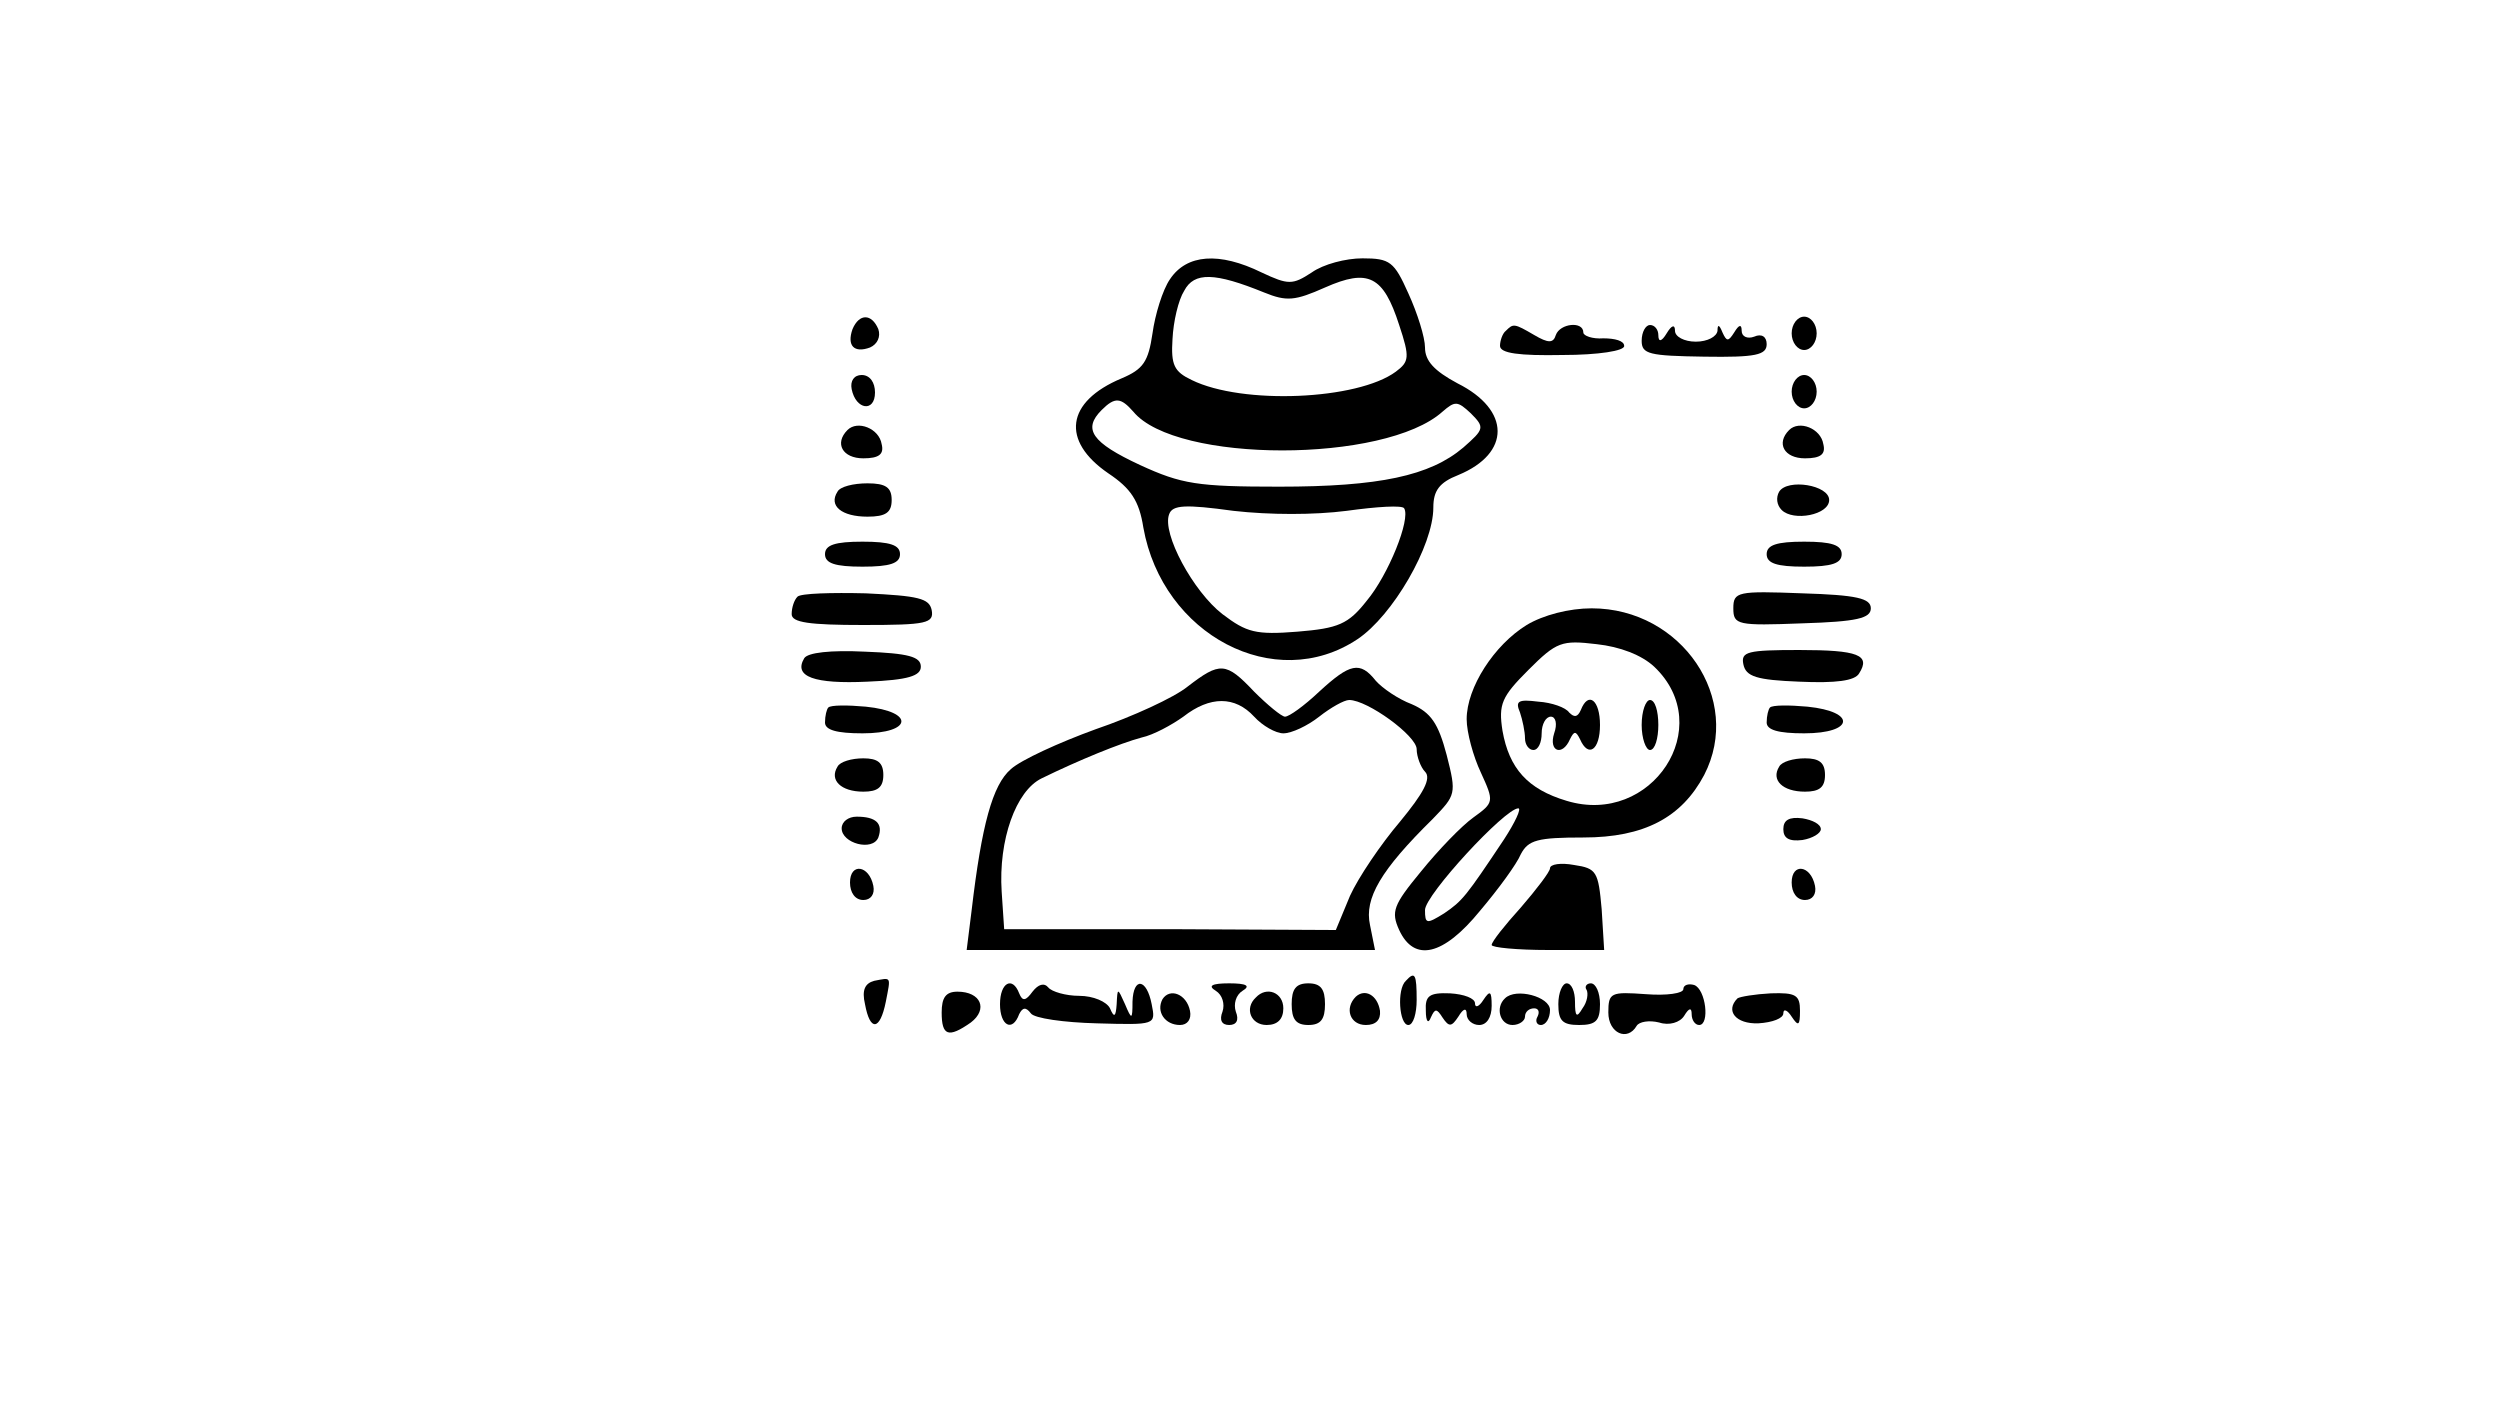<?xml version="1.0" standalone="no"?>
<!DOCTYPE svg PUBLIC "-//W3C//DTD SVG 20010904//EN"
 "http://www.w3.org/TR/2001/REC-SVG-20010904/DTD/svg10.dtd">
<svg version="1.0" xmlns="http://www.w3.org/2000/svg"
 width="300pt" height="169pt" viewBox="0 0 300 169"
 preserveAspectRatio="xMidYMid meet">
<g transform="translate(0,169) scale(0.1,-0.1)"
fill="#000000" stroke="none">
<path d="M1404 1355 c-9 -13 -18 -43 -21 -65 -5 -34 -11 -43 -37 -54 -67 -28
-73 -75 -16 -114 27 -18 37 -33 42 -65 23 -129 158 -200 257 -134 42 28 91
112 91 158 0 20 7 30 30 39 63 26 63 78 -1 110 -28 15 -39 27 -39 43 0 12 -9
41 -20 65 -17 38 -22 42 -55 42 -20 0 -47 -7 -61 -17 -23 -15 -28 -15 -60 0
-51 25 -90 22 -110 -8z m113 -16 c27 -11 37 -10 73 6 52 23 70 14 89 -45 13
-39 12 -44 -4 -56 -46 -34 -184 -40 -245 -10 -21 10 -25 18 -23 49 1 21 7 47
14 58 12 23 37 22 96 -2z m-157 -143 c51 -62 302 -62 371 0 15 13 18 13 34 -2
17 -17 16 -19 -9 -41 -40 -34 -101 -47 -221 -47 -98 0 -117 3 -167 26 -58 27
-69 43 -46 66 16 16 23 15 38 -2z m256 -119 c36 5 67 7 69 3 8 -13 -19 -80
-45 -111 -22 -28 -34 -33 -83 -37 -50 -4 -61 -1 -90 21 -35 27 -73 97 -64 120
4 11 19 12 77 4 44 -5 97 -5 136 0z"/>
<path d="M1023 1295 c-7 -20 2 -29 21 -22 9 4 13 13 10 22 -8 19 -23 19 -31 0z"/>
<path d="M2150 1290 c0 -11 7 -20 15 -20 8 0 15 9 15 20 0 11 -7 20 -15 20 -8
0 -15 -9 -15 -20z"/>
<path d="M1807 1293 c-4 -3 -7 -12 -7 -18 0 -9 23 -12 75 -11 43 0 75 5 74 11
0 6 -11 9 -25 9 -13 -1 -24 3 -24 7 0 14 -28 11 -33 -3 -3 -10 -9 -10 -26 0
-24 14 -25 14 -34 5z"/>
<path d="M1970 1281 c0 -16 9 -18 75 -19 62 -1 75 2 75 15 0 9 -6 13 -15 9 -8
-3 -15 0 -15 7 0 8 -3 8 -9 -2 -7 -11 -9 -11 -14 0 -4 10 -6 10 -6 2 -1 -7
-12 -13 -26 -13 -14 0 -25 6 -25 13 0 8 -4 7 -10 -3 -6 -10 -10 -11 -10 -2 0
6 -4 12 -10 12 -5 0 -10 -8 -10 -19z"/>
<path d="M1022 1223 c5 -25 28 -28 28 -4 0 12 -6 21 -16 21 -9 0 -14 -7 -12
-17z"/>
<path d="M2150 1220 c0 -11 7 -20 15 -20 8 0 15 9 15 20 0 11 -7 20 -15 20 -8
0 -15 -9 -15 -20z"/>
<path d="M1017 1174 c-16 -16 -6 -34 19 -34 19 0 25 5 22 17 -3 19 -29 29 -41
17z"/>
<path d="M2147 1174 c-16 -16 -6 -34 19 -34 19 0 25 5 22 17 -3 19 -29 29 -41
17z"/>
<path d="M1005 1100 c-11 -17 5 -30 36 -30 22 0 29 5 29 20 0 15 -7 20 -29 20
-17 0 -33 -4 -36 -10z"/>
<path d="M2135 1100 c-4 -7 -3 -16 3 -22 14 -14 57 -6 57 12 0 18 -50 26 -60
10z"/>
<path d="M990 1025 c0 -11 12 -15 45 -15 33 0 45 4 45 15 0 11 -12 15 -45 15
-33 0 -45 -4 -45 -15z"/>
<path d="M2120 1025 c0 -11 12 -15 45 -15 33 0 45 4 45 15 0 11 -12 15 -45 15
-33 0 -45 -4 -45 -15z"/>
<path d="M957 974 c-4 -4 -7 -13 -7 -21 0 -10 21 -13 86 -13 76 0 85 2 82 18
-3 14 -16 17 -79 20 -41 1 -78 0 -82 -4z"/>
<path d="M2080 960 c0 -20 5 -21 83 -18 65 2 82 6 82 18 0 12 -17 16 -82 18
-78 3 -83 2 -83 -18z"/>
<path d="M1832 940 c-39 -24 -72 -75 -72 -113 0 -16 8 -45 17 -64 16 -35 16
-36 -9 -54 -14 -10 -42 -39 -63 -65 -33 -40 -36 -48 -26 -70 18 -39 53 -31 97
23 22 26 44 56 49 68 9 17 20 20 75 20 73 0 118 24 145 75 47 91 -27 200 -135
200 -27 0 -58 -8 -78 -20z m153 -50 c76 -72 -3 -192 -105 -161 -47 14 -69 39
-77 84 -5 32 -1 41 31 73 34 34 40 36 82 31 28 -3 54 -13 69 -27z m-180 -207
c-46 -69 -50 -74 -72 -89 -21 -13 -23 -13 -23 4 0 18 96 122 112 122 4 0 -4
-17 -17 -37z"/>
<path d="M1824 835 c3 -9 6 -23 6 -31 0 -8 5 -14 10 -14 6 0 10 9 10 20 0 11
5 20 11 20 6 0 8 -9 4 -20 -7 -22 10 -28 19 -7 5 10 7 10 12 0 10 -23 24 -13
24 17 0 30 -14 41 -23 18 -4 -9 -8 -9 -14 -3 -4 6 -21 12 -37 13 -24 3 -28 1
-22 -13z"/>
<path d="M1970 820 c0 -16 5 -30 10 -30 6 0 10 14 10 30 0 17 -4 30 -10 30 -5
0 -10 -13 -10 -30z"/>
<path d="M965 900 c-13 -22 12 -31 76 -28 49 2 64 7 64 18 0 12 -15 16 -67 18
-41 2 -69 -1 -73 -8z"/>
<path d="M2092 893 c3 -15 16 -19 67 -21 44 -2 67 1 72 10 14 22 -1 28 -72 28
-62 0 -70 -2 -67 -17z"/>
<path d="M1425 866 c-16 -13 -66 -36 -110 -51 -44 -16 -90 -37 -102 -48 -22
-19 -35 -67 -47 -169 l-6 -48 245 0 245 0 -6 30 c-7 32 13 66 75 127 28 29 29
30 17 77 -10 38 -19 51 -42 61 -16 6 -35 19 -43 28 -19 24 -31 21 -68 -13 -18
-17 -36 -30 -41 -30 -4 0 -21 14 -37 30 -34 36 -41 36 -80 6z m80 -36 c10 -11
26 -20 35 -20 10 0 29 9 43 20 14 11 30 20 36 20 22 0 81 -43 81 -59 0 -9 5
-22 10 -27 8 -8 -2 -26 -30 -60 -23 -27 -50 -67 -60 -89 l-17 -41 -199 1 -199
0 -3 45 c-4 62 17 121 48 136 45 22 94 42 120 49 14 3 36 15 50 25 32 25 62
25 85 0z"/>
<path d="M994 841 c-2 -2 -4 -10 -4 -18 0 -9 14 -13 45 -13 60 0 63 26 4 32
-22 2 -42 2 -45 -1z"/>
<path d="M2124 841 c-2 -2 -4 -10 -4 -18 0 -9 14 -13 45 -13 60 0 63 26 4 32
-22 2 -42 2 -45 -1z"/>
<path d="M1005 770 c-10 -16 4 -30 31 -30 17 0 24 5 24 20 0 15 -7 20 -24 20
-14 0 -28 -4 -31 -10z"/>
<path d="M2135 770 c-10 -16 4 -30 31 -30 17 0 24 5 24 20 0 15 -7 20 -24 20
-14 0 -28 -4 -31 -10z"/>
<path d="M1010 696 c0 -18 37 -28 44 -11 6 17 -3 25 -26 25 -10 0 -18 -6 -18
-14z"/>
<path d="M2140 695 c0 -11 7 -15 23 -13 12 2 22 8 22 13 0 6 -10 11 -22 13
-16 2 -23 -2 -23 -13z"/>
<path d="M1860 648 c0 -4 -16 -25 -35 -47 -19 -21 -35 -41 -35 -45 0 -3 30 -6
68 -6 l67 0 -3 49 c-4 45 -6 49 -33 53 -16 3 -29 1 -29 -4z"/>
<path d="M1020 631 c0 -12 6 -21 16 -21 9 0 14 7 12 17 -5 25 -28 28 -28 4z"/>
<path d="M2150 631 c0 -12 6 -21 16 -21 9 0 14 7 12 17 -5 25 -28 28 -28 4z"/>
<path d="M1049 513 c-11 -3 -15 -11 -11 -28 6 -33 18 -32 25 3 6 31 7 29 -14
25z"/>
<path d="M1687 513 c-11 -10 -8 -53 3 -53 6 0 10 14 10 30 0 31 -2 35 -13 23z"/>
<path d="M1200 485 c0 -26 15 -34 23 -12 4 8 8 9 14 1 4 -6 40 -11 79 -12 71
-2 71 -2 66 23 -6 31 -22 33 -23 3 0 -22 -1 -22 -9 -3 -9 20 -9 20 -10 0 -1
-15 -3 -17 -8 -5 -4 8 -20 15 -37 15 -16 0 -33 5 -37 10 -5 6 -12 4 -19 -5 -8
-11 -12 -12 -16 -2 -8 21 -23 13 -23 -13z"/>
<path d="M1459 501 c8 -5 11 -16 8 -25 -4 -10 -1 -16 8 -16 9 0 12 6 8 16 -3
9 0 20 8 25 10 6 5 9 -16 9 -21 0 -26 -3 -16 -9z"/>
<path d="M1550 485 c0 -18 5 -25 20 -25 15 0 20 7 20 25 0 18 -5 25 -20 25
-15 0 -20 -7 -20 -25z"/>
<path d="M1870 485 c0 -20 5 -25 25 -25 20 0 25 5 25 25 0 14 -5 25 -11 25 -5
0 -8 -4 -5 -8 2 -4 1 -14 -5 -22 -7 -12 -9 -10 -9 8 0 12 -4 22 -10 22 -5 0
-10 -11 -10 -25z"/>
<path d="M2020 503 c0 -5 -20 -8 -45 -6 -42 3 -45 2 -45 -22 0 -25 23 -35 34
-16 3 5 15 7 27 4 12 -4 25 0 30 8 6 10 9 10 9 2 0 -7 4 -13 9 -13 13 0 8 43
-6 48 -7 2 -13 0 -13 -5z"/>
<path d="M1130 475 c0 -28 8 -31 35 -12 21 16 12 37 -16 37 -14 0 -19 -7 -19
-25z"/>
<path d="M1395 491 c-8 -15 3 -31 21 -31 9 0 14 7 12 17 -4 20 -24 28 -33 14z"/>
<path d="M1507 493 c-14 -13 -6 -33 13 -33 13 0 20 7 20 20 0 19 -20 27 -33
13z"/>
<path d="M1627 494 c-14 -14 -7 -34 12 -34 12 0 18 6 17 17 -3 19 -18 27 -29
17z"/>
<path d="M1711 477 c0 -13 3 -16 6 -8 5 11 7 11 14 0 8 -12 11 -11 19 1 6 10
10 11 10 3 0 -7 7 -13 15 -13 9 0 15 9 15 23 0 18 -2 19 -10 7 -5 -8 -10 -10
-10 -4 0 6 -13 11 -30 12 -25 1 -30 -3 -29 -21z"/>
<path d="M1806 492 c-12 -11 -6 -32 9 -32 8 0 15 5 15 10 0 6 5 10 11 10 5 0
7 -4 4 -10 -3 -5 -1 -10 4 -10 6 0 11 8 11 18 0 16 -41 27 -54 14z"/>
<path d="M2085 492 c-15 -15 -2 -31 25 -30 17 1 30 6 30 12 0 6 5 4 10 -4 8
-12 10 -11 10 7 0 19 -5 22 -35 21 -19 -1 -37 -4 -40 -6z"/>
</g>
</svg>
